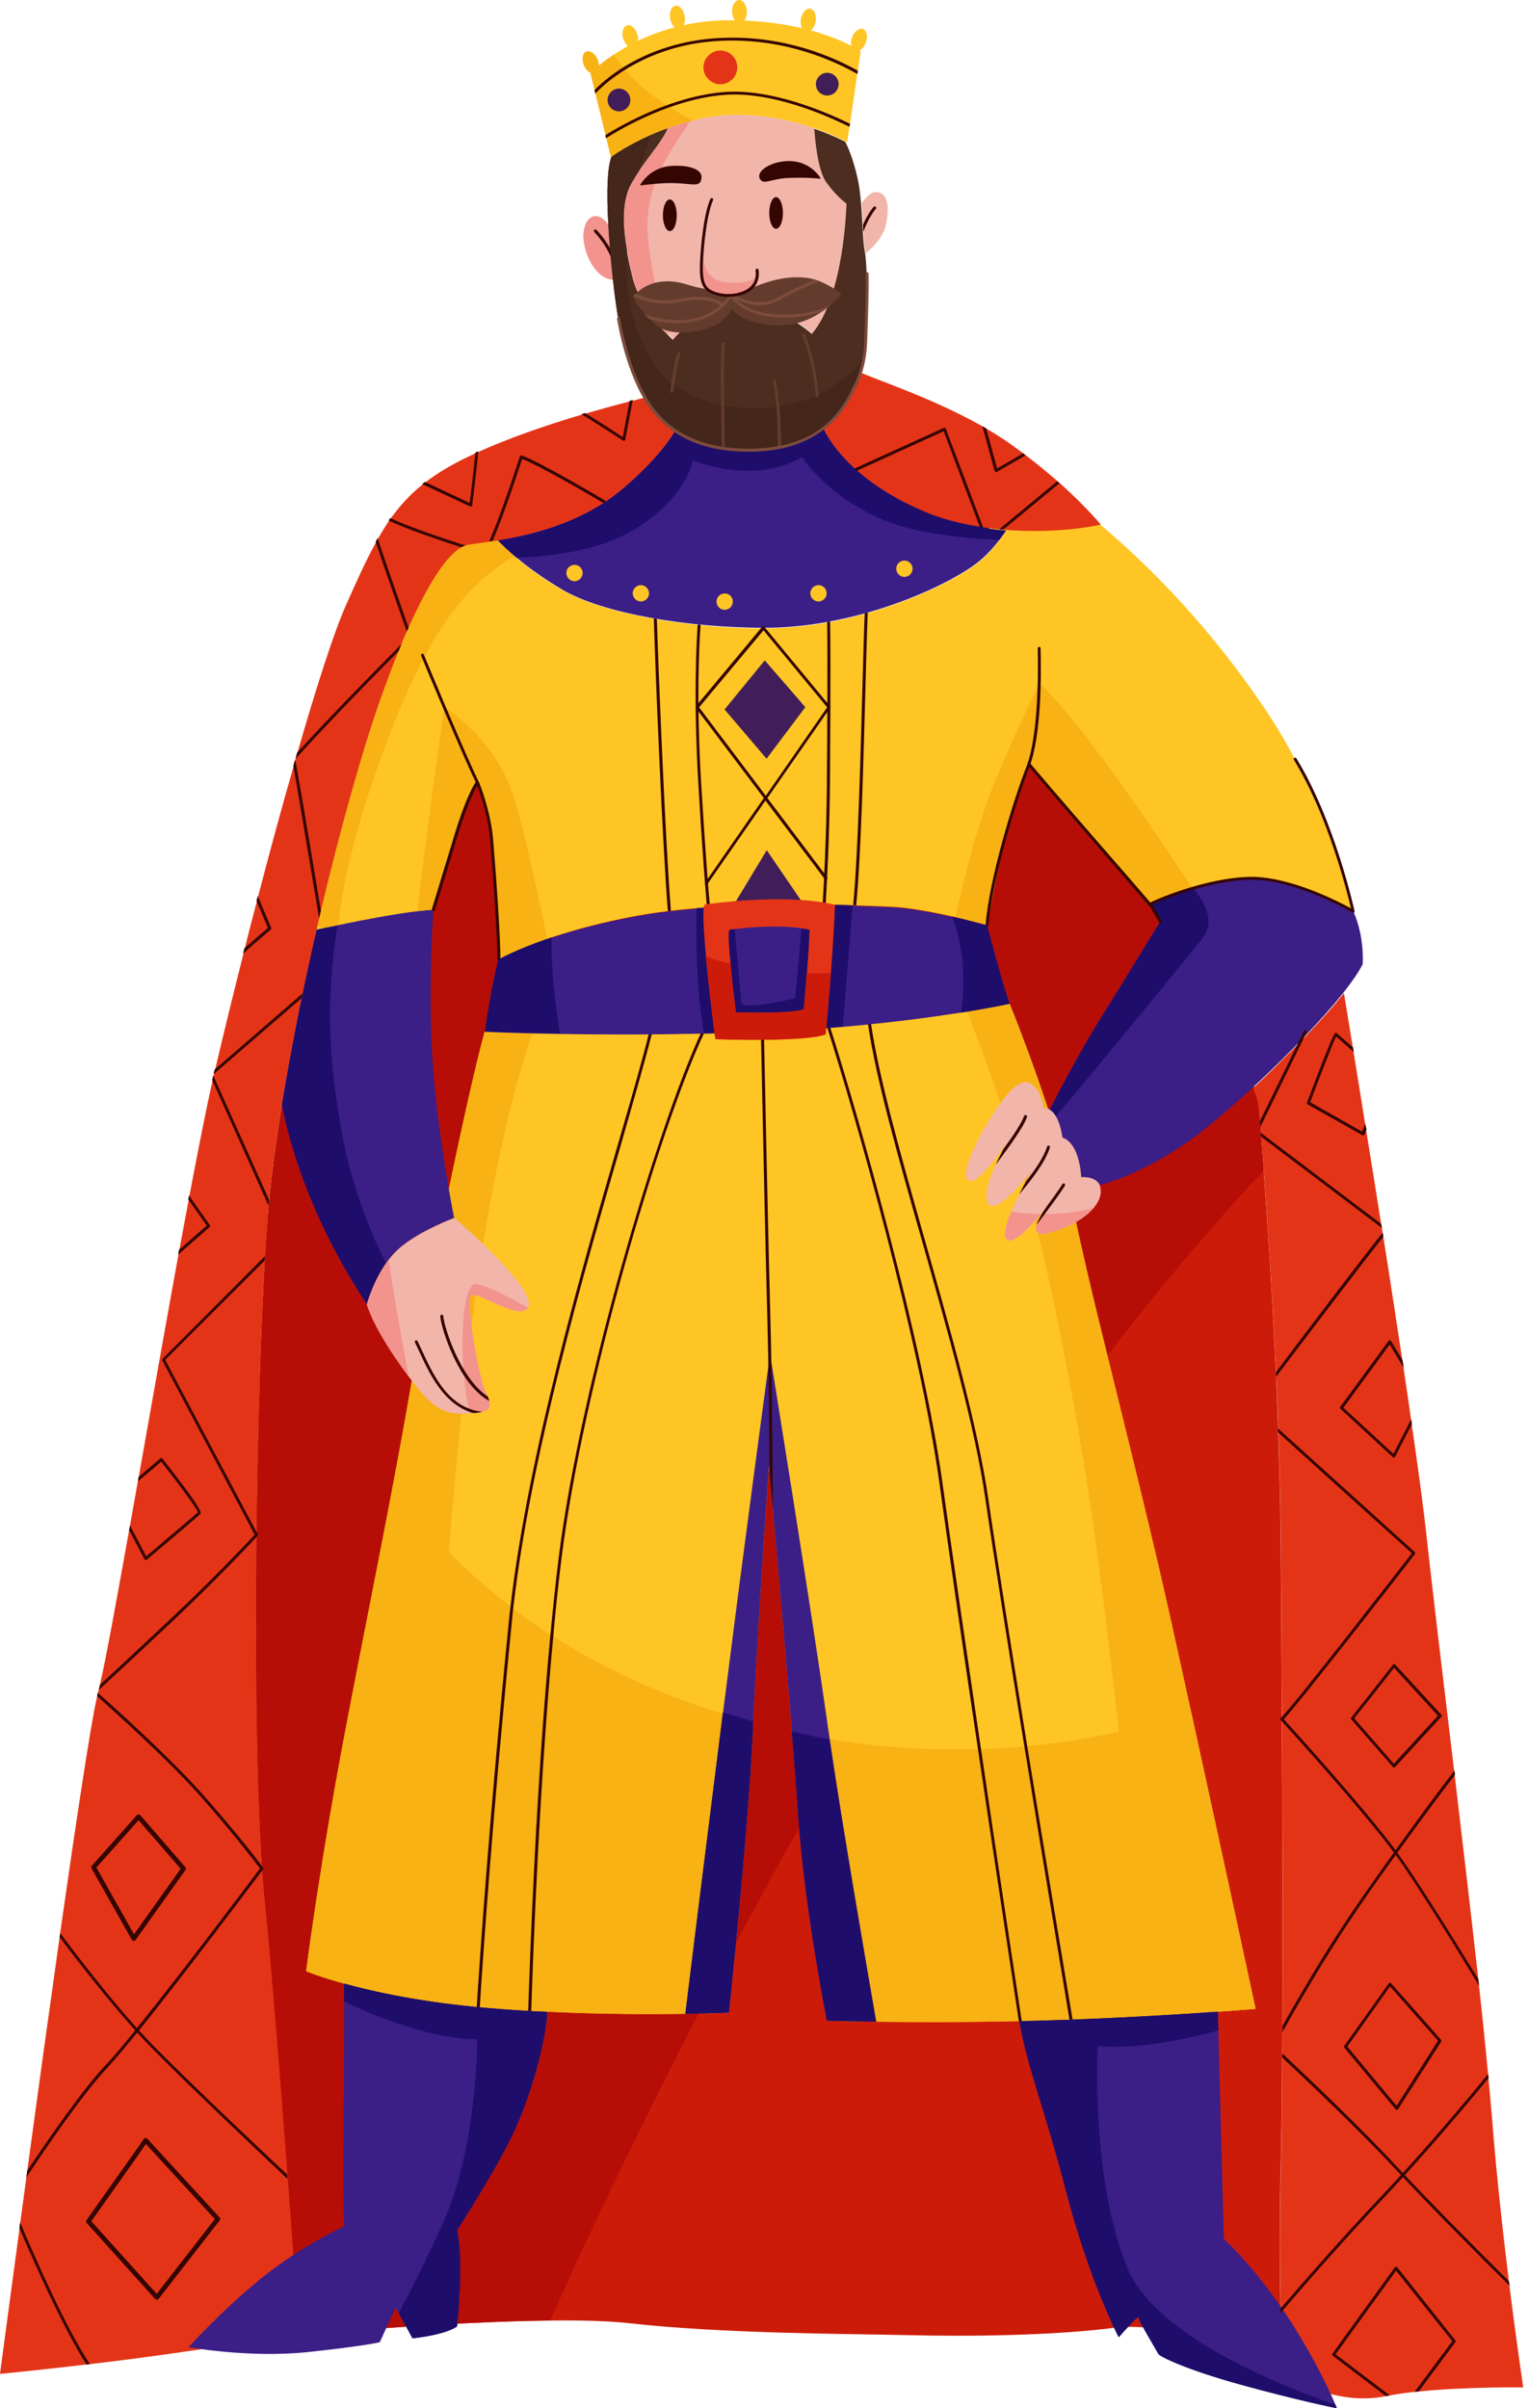 <svg width="165" height="260" viewBox="0 0 165 260" fill="none" xmlns="http://www.w3.org/2000/svg">
<path d="M138.422 254.718C136.386 254.008 126.072 250.589 120.291 251.319C113.857 252.145 104.714 252.279 97.973 252.106C91.231 251.953 78.056 251.953 67.934 250.819C65.706 250.57 62.71 250.493 59.406 250.531C47.767 250.647 32.267 252.106 32.267 252.106C32.267 252.106 30.174 221.741 28.579 205.357C26.966 188.974 27.619 148.141 28.906 131.45C29.194 127.782 29.732 123.614 30.442 119.235C31.441 113.127 32.747 106.597 34.188 100.355C34.226 100.201 34.265 100.067 34.284 99.913C43.445 79.477 62.729 72.851 82.435 71.775C104.657 70.565 116.45 84.067 123.21 92.422C128.703 99.241 133.467 108.614 135.906 119.254C136.098 121.463 136.271 123.844 136.463 126.399C137.346 138.288 138.192 153.307 138.307 166.983C138.46 185.306 138.633 221.318 138.307 233.745C138.057 243.271 138.307 251.415 138.422 254.718Z" fill="#CD1B09"/>
<path d="M136.463 126.38C99.26 165.945 69.854 227.214 59.406 250.531C47.767 250.647 32.267 252.106 32.267 252.106C32.267 252.106 30.174 221.741 28.579 205.357C26.966 188.974 27.619 148.141 28.906 131.45C29.194 127.782 29.732 123.614 30.442 119.235C31.441 113.127 32.747 106.597 34.188 100.355C34.226 100.201 34.265 100.067 34.284 99.913C43.445 79.477 62.729 72.851 82.435 71.775C104.657 70.565 116.45 84.067 123.21 92.422C128.703 99.241 133.467 108.614 135.906 119.254C136.079 121.463 136.271 123.844 136.463 126.38Z" fill="#B60E06"/>
<path d="M66.216 30.212C64.103 30.078 62.758 26.755 63.047 24.95C63.354 22.971 64.833 22.875 65.716 24.316C65.812 25.872 65.947 27.658 66.158 29.694C66.177 29.866 66.196 30.039 66.216 30.212Z" fill="#F2B5AA"/>
<path d="M91.452 21.934C91.452 21.934 91.241 31.96 87.707 36.012C87.707 36.012 84.538 33.074 80.254 32.843C75.972 32.632 72.706 36.646 72.706 36.646C72.706 36.646 72.514 36.473 72.207 36.166C71.208 35.167 69.019 32.69 68.308 29.732C67.405 25.871 67.079 23.029 67.77 20.781C68.462 18.592 71.573 15.423 72.13 13.79C72.898 13.521 73.686 13.272 74.531 13.06C75.779 12.734 77.124 12.503 78.526 12.427C82.175 12.215 85.575 13.041 87.976 13.867C88.052 15.077 88.341 18.381 89.301 19.687C90.492 21.3 91.452 21.934 91.452 21.934Z" fill="#F2B5AA"/>
<path d="M95.659 24.296C95.371 25.544 94.391 26.601 93.489 27.35C93.469 27.215 93.45 27.081 93.431 26.985C93.335 26.466 93.277 25.794 93.239 25.026C93.22 24.776 93.201 24.526 93.201 24.258C93.162 23.528 93.124 22.74 93.047 21.933C93.45 21.377 93.95 20.82 94.449 20.743C95.582 20.608 96.216 21.799 95.659 24.296Z" fill="#F2B5AA"/>
<path d="M70.025 26.236C70.505 30.424 71.561 34.169 72.195 36.205C71.197 35.206 69.007 32.728 68.296 29.77C67.394 25.91 67.067 23.067 67.758 20.82C68.45 18.631 71.561 15.461 72.118 13.829C72.887 13.56 73.674 13.31 74.519 13.099C71.945 16.96 69.353 20.455 70.025 26.236Z" fill="#F3938D"/>
<path d="M66.204 30.212C64.091 30.078 62.747 26.755 63.035 24.95C63.342 22.971 64.821 22.875 65.704 24.316C65.743 25.103 65.801 25.948 65.877 26.87C65.897 27.158 65.935 27.466 65.954 27.792C66.012 28.407 66.07 29.041 66.127 29.694C66.165 29.866 66.185 30.039 66.204 30.212Z" fill="#F3938D"/>
<path d="M93.423 37.472C93.404 37.856 93.365 38.259 93.288 38.682C93.212 39.181 93.096 39.7 92.923 40.218C92.558 41.467 91.963 42.754 91.156 43.906C90.542 44.79 89.812 45.635 88.909 46.307C88.256 46.806 87.546 47.248 86.72 47.575C82.763 49.15 76.636 48.938 72.891 46.499C72.43 46.192 71.988 45.865 71.604 45.481C71.412 45.289 71.22 45.078 71.028 44.886C70.471 44.271 69.991 43.58 69.549 42.85C67.667 39.719 66.764 35.551 66.188 30.193C66.169 30.02 66.149 29.847 66.13 29.674C65.919 27.638 65.784 25.871 65.689 24.296C65.477 20.512 65.592 18.093 66.034 16.883C66.418 16.614 67.993 15.557 70.298 14.539C70.644 14.386 71.009 14.232 71.374 14.098C71.623 14.002 71.854 13.905 72.103 13.829C71.719 14.923 70.221 16.69 69.05 18.381C68.473 19.245 67.955 20.09 67.724 20.82C67.206 22.51 67.244 24.508 67.686 27.023C67.82 27.869 68.032 28.791 68.262 29.77C69.165 33.631 72.66 36.684 72.66 36.684C72.66 36.684 75.926 32.67 80.209 32.882C84.492 33.093 87.661 36.051 87.661 36.051C91.195 31.979 91.406 21.972 91.406 21.972C91.406 21.972 90.446 21.338 89.255 19.725C88.295 18.419 88.026 15.115 87.93 13.905C88.199 14.002 88.448 14.078 88.679 14.174C90.023 14.674 90.945 15.135 91.272 15.307C91.483 15.711 92.117 17.036 92.616 19.302C92.808 20.167 92.904 21.07 92.981 21.991C93.154 23.951 93.154 25.852 93.365 27.023C93.384 27.139 93.404 27.254 93.423 27.389C93.73 29.386 93.576 34.361 93.423 37.472Z" fill="#4C2D1F"/>
<path d="M93.288 38.682C93.212 39.182 93.096 39.7 92.923 40.219C92.558 41.467 91.963 42.754 91.156 43.907C90.542 44.79 89.812 45.635 88.909 46.307C88.256 46.807 87.546 47.248 86.72 47.575C82.763 49.15 76.636 48.939 72.891 46.499C72.43 46.192 71.988 45.865 71.604 45.481C71.412 45.289 71.22 45.078 71.028 44.886C70.471 44.271 69.991 43.58 69.549 42.85C67.667 39.719 66.764 35.552 66.188 30.193C66.169 30.02 66.149 29.847 66.13 29.674C65.919 27.639 65.784 25.872 65.689 24.297C65.477 20.513 65.592 18.093 66.034 16.883C66.418 16.614 67.993 15.557 70.298 14.54C69.876 15.788 69.434 17.094 69.069 18.362C68.493 19.226 67.974 20.071 67.743 20.801C67.225 22.491 67.263 24.489 67.705 27.005C67.513 30.865 67.859 34.995 70.701 39.431C74.062 44.675 86.816 46.826 93.288 38.682Z" fill="#44261A"/>
<path d="M108.684 57.217C108.434 57.582 108.185 57.927 107.916 58.292C107.359 59.022 106.744 59.694 106.091 60.29C103.364 62.787 93.05 67.819 82.429 67.78C74.4 67.761 65.162 66.282 60.706 63.651C58.632 62.422 56.999 61.231 55.789 60.213C54.886 59.464 54.195 58.811 53.715 58.311C53.888 58.292 54.08 58.254 54.272 58.215C57.902 57.601 63.164 56.256 67.467 52.549C70.329 50.072 71.98 48.017 72.921 46.48C76.667 48.919 82.794 49.131 86.75 47.556C87.557 47.229 88.287 46.807 88.94 46.288C90.899 50.149 95.24 53.298 99.926 55.238C102.039 56.122 104.42 56.66 106.802 56.967C107.417 57.101 108.05 57.178 108.684 57.217Z" fill="#3C1E87"/>
<path d="M108.684 57.217C108.434 57.581 108.185 57.927 107.916 58.292C104.459 58.158 98.889 57.658 95.086 56.007C89.189 53.433 86.616 49.361 86.616 49.361C81.161 52.472 74.823 49.688 74.823 49.688C74.823 49.688 74.189 53.644 68.677 57.063C64.01 59.944 57.883 60.078 55.789 60.232C54.886 59.483 54.195 58.83 53.715 58.331C53.888 58.311 54.08 58.273 54.272 58.234C57.902 57.62 63.164 56.275 67.467 52.569C70.329 50.091 71.98 48.036 72.921 46.499C76.667 48.938 82.794 49.15 86.75 47.575C87.557 47.248 88.287 46.826 88.94 46.307C90.899 50.168 95.24 53.318 99.926 55.257C102.039 56.141 104.42 56.679 106.802 56.986C107.417 57.101 108.05 57.178 108.684 57.217Z" fill="#1F0D6B"/>
<path d="M135.58 216.881C135.58 216.881 134.043 217.015 131.508 217.188C129.472 217.323 126.802 217.496 123.729 217.668C121.29 217.803 118.601 217.937 115.816 218.033C115.701 218.053 115.605 218.053 115.49 218.053C114.318 218.091 113.108 218.129 111.917 218.168C111.379 218.187 110.841 218.187 110.323 218.206C110.246 218.206 110.15 218.206 110.073 218.206H110.016C103.927 218.341 98.434 218.321 94.631 218.264C91.328 218.225 89.311 218.168 89.311 218.168C89.311 218.168 86.852 205.837 86.199 195.888C86.065 193.641 85.815 190.51 85.527 186.995C84.874 178.852 83.972 168.692 83.453 162.91V162.891C83.299 161.22 83.184 159.933 83.107 159.146C83.049 158.608 83.03 158.301 83.03 158.301C83.03 158.301 81.782 175.817 81.302 185.978C81.282 186.323 81.263 186.669 81.263 186.995C80.841 196.964 78.69 217.304 78.69 217.304C78.69 217.304 76.884 217.38 73.984 217.419C70.316 217.476 64.861 217.476 59.08 217.188C58.504 217.169 57.908 217.131 57.332 217.111C57.217 217.111 57.121 217.092 57.005 217.092C55.526 217.015 54.028 216.9 52.549 216.785C52.281 216.766 52.031 216.727 51.781 216.708C51.685 216.708 51.57 216.689 51.455 216.67C49.784 216.516 48.228 216.324 46.768 216.113C42.658 215.517 39.431 214.768 37.127 214.134C34.438 213.405 33.055 212.809 33.055 212.809C33.055 212.809 34.13 204.358 36.166 192.892C37.703 184.211 40.296 171.611 42.428 160.318C43.1 156.707 43.753 153.23 44.291 150.042C46.365 137.999 50.514 117.909 52.338 111.36C52.338 111.36 54.259 111.437 57.447 111.533C60.597 111.609 64.976 111.667 70.008 111.648H70.335C72.025 111.629 73.811 111.61 75.617 111.571C75.732 111.571 75.847 111.571 75.981 111.571C77.979 111.533 80.053 111.475 82.128 111.379C82.224 111.379 82.339 111.379 82.454 111.36H82.531C84.913 111.264 87.179 111.129 89.311 110.956C89.426 110.956 89.522 110.937 89.637 110.937C91.078 110.822 92.442 110.707 93.728 110.572C93.844 110.553 93.94 110.553 94.055 110.534C98.357 110.092 101.891 109.593 104.426 109.17C107.365 108.69 108.998 108.325 108.998 108.325C109.804 110.323 114.472 122.077 115.624 129.011C116.892 136.617 122.577 157.609 126.341 174.53C127.052 177.719 127.82 181.234 128.608 184.806C131.988 200.171 135.58 216.881 135.58 216.881Z" fill="#FFC525"/>
<path d="M57.471 111.552C53.418 123.652 50.883 139.459 48.847 162.929C48.712 164.466 48.597 166.022 48.482 167.577C47.157 185.612 46.849 205.799 46.792 216.132C42.681 215.536 39.455 214.787 37.15 214.154C34.461 213.424 33.078 212.828 33.078 212.828C33.078 212.828 34.154 204.377 36.19 192.911C37.726 184.23 40.319 171.63 42.451 160.337C43.123 156.726 43.776 153.249 44.314 150.061C46.388 138.019 50.537 117.928 52.362 111.379C52.381 111.379 54.282 111.456 57.471 111.552Z" fill="#F8B213"/>
<path d="M49.037 131.508C49.037 131.508 44.62 133.082 42.565 135.291C42.238 135.637 41.95 136.002 41.681 136.386C40.241 138.441 39.626 140.823 39.626 140.823C33.153 131.008 31.079 122.634 30.445 119.215C31.444 113.108 32.75 106.577 34.191 100.335C34.287 99.893 34.402 99.471 34.498 99.029C35.036 98.876 35.746 98.703 36.668 98.51C37.148 98.415 37.686 98.299 38.301 98.203C42.469 97.473 46.79 98.203 46.79 98.203C46.79 98.203 46.252 105.924 46.656 113.703C47.059 121.501 49.037 131.508 49.037 131.508Z" fill="#3C1E87"/>
<path d="M41.681 136.386C40.241 138.441 39.626 140.823 39.626 140.823C33.153 131.008 31.079 122.634 30.445 119.215C31.444 113.108 32.75 106.578 34.191 100.335C34.287 99.894 34.402 99.471 34.498 99.029C35.036 98.876 35.746 98.703 36.668 98.511C35.305 106.385 35.209 113.127 36.937 122.404C37.993 128.223 40.106 133.256 41.681 136.386Z" fill="#1F0D6B"/>
<path d="M164.484 257.753C164.484 257.753 158.472 257.657 153.191 258.195C153.037 258.214 152.902 258.214 152.749 258.233C151.808 258.329 150.905 258.464 150.079 258.617C149.925 258.636 149.791 258.675 149.657 258.694C149.618 258.694 149.58 258.713 149.561 258.713C143.933 259.846 138.498 256.293 138.498 256.293C138.498 256.293 138.478 255.736 138.44 254.718C138.401 253.566 138.344 251.856 138.286 249.705C138.286 249.552 138.286 249.398 138.286 249.225C138.209 245.173 138.171 239.737 138.325 233.745C138.401 230.921 138.44 226.888 138.478 222.144C138.478 222.009 138.478 221.856 138.478 221.702C138.478 220.953 138.478 220.185 138.478 219.397C138.478 219.167 138.478 218.956 138.478 218.725C138.517 208.93 138.498 196.83 138.44 185.863C138.44 185.709 138.44 185.555 138.44 185.402C138.401 178.487 138.363 172.072 138.325 167.002C138.286 162.987 138.19 158.839 138.056 154.709C138.056 154.556 138.056 154.421 138.037 154.268C137.979 152.405 137.902 150.561 137.806 148.717C137.806 148.563 137.787 148.39 137.787 148.218C137.364 139.018 136.769 130.106 136.193 122.769C136.174 122.634 136.174 122.481 136.154 122.346C136.135 122.154 136.116 121.962 136.097 121.789C136.077 121.578 136.058 121.367 136.039 121.175C136.001 120.541 135.943 119.945 135.885 119.35C135.828 118.582 135.559 118.255 135.348 117.449C136.923 115.97 138.594 114.337 140.169 112.724C140.418 112.474 140.649 112.224 140.898 111.975C142.531 110.265 144.029 108.614 145.124 107.211C145.354 108.652 145.7 110.707 146.103 113.204C146.123 113.377 146.161 113.53 146.18 113.703C146.545 115.989 146.987 118.601 147.429 121.444C147.467 121.636 147.505 121.847 147.525 122.039C148.043 125.227 148.6 128.684 149.157 132.238C149.176 132.391 149.196 132.526 149.234 132.679C149.253 132.852 149.292 133.025 149.311 133.198C149.33 133.352 149.349 133.467 149.388 133.621C150.098 138.076 150.79 142.628 151.443 146.95C151.481 147.238 151.52 147.507 151.577 147.795C151.865 149.716 152.134 151.56 152.384 153.346C152.422 153.519 152.442 153.711 152.461 153.884C153.152 158.685 153.728 162.872 154.036 165.792C154.708 171.861 155.841 181.291 157.032 191.26C157.051 191.413 157.07 191.548 157.09 191.721C157.973 199.173 158.876 206.894 159.644 213.751C159.663 214 159.702 214.25 159.721 214.5C160.105 217.957 160.432 221.184 160.7 224.007C160.72 224.161 160.739 224.314 160.739 224.449C160.892 226.024 161.008 227.483 161.123 228.77C161.603 234.955 162.314 241.235 162.948 246.383C162.967 246.555 162.986 246.728 163.005 246.882C163.812 253.239 164.484 257.753 164.484 257.753Z" fill="#E43417"/>
<path d="M147.144 104.1C146.74 104.906 146.03 105.944 145.127 107.096C142.822 110.015 139.192 113.761 135.716 117.007C133.161 119.388 130.684 121.501 128.84 122.865C123.462 126.802 118.872 127.916 118.872 127.916C118.872 127.916 118.814 127.916 118.718 127.916C118.219 126.975 116.74 127.109 116.74 127.109C116.74 127.109 116.625 123.46 114.704 122.826C114.704 122.826 114.569 121.463 113.993 120.521C113.82 120.233 113.609 119.984 113.359 119.811C114.32 117.89 116.394 113.914 118.872 109.9C122.329 104.35 125.306 99.452 125.306 99.452C125.306 99.452 124.576 98.011 124.096 97.531C124.096 97.531 124.115 97.531 124.134 97.512C124.384 97.397 126.266 96.552 128.84 95.822C130.53 95.342 132.528 94.919 134.544 94.804C139.845 94.477 146.107 98.338 146.107 98.338C147.394 101.104 147.144 104.1 147.144 104.1Z" fill="#3C1E87"/>
<path d="M129.685 101.526C128.168 103.389 118.103 115.739 113.993 120.541C113.82 120.253 113.609 120.003 113.359 119.83C114.32 117.91 116.394 113.934 118.872 109.92C122.329 104.369 125.306 99.471 125.306 99.471C125.306 99.471 124.576 98.031 124.096 97.551C124.096 97.551 124.115 97.551 124.134 97.531C124.384 97.416 126.266 96.571 128.84 95.841C130.165 97.57 131.337 99.51 129.685 101.526Z" fill="#1F0D6B"/>
<path d="M146.1 98.357C146.1 98.357 139.82 94.497 134.538 94.823C132.483 94.939 130.466 95.38 128.757 95.88C126.241 96.609 124.397 97.435 124.147 97.551C121.938 95.054 112.104 83.876 111.605 82.954C111.048 81.897 110.453 83.991 109.416 86.968C108.378 89.945 106.611 99.894 106.611 99.894C106.611 99.894 105.152 99.471 103.193 99.03C101.022 98.53 98.237 97.973 96.163 97.896C95.337 97.858 94.07 97.8 92.495 97.762C92.398 97.762 92.283 97.743 92.168 97.743C91.265 97.724 90.247 97.685 89.172 97.666C89.076 97.666 88.96 97.666 88.845 97.666C85.273 97.608 80.932 97.647 76.668 97.954C76.572 97.954 76.457 97.973 76.342 97.973C75.016 98.069 73.71 98.184 72.443 98.338C72.347 98.338 72.231 98.357 72.116 98.377C70.945 98.511 69.792 98.684 68.678 98.895H68.659C68.217 98.972 67.776 99.068 67.353 99.145C63.973 99.836 61.207 100.643 59.075 101.373C58.403 101.603 57.788 101.834 57.231 102.045C54.965 102.929 53.832 103.582 53.832 103.582C53.774 100.662 53.371 93.383 52.986 89.964C52.564 86.315 51.488 84.394 51.488 84.394C51.488 84.394 50.951 84.509 49.779 88.37C48.607 92.23 46.783 98.223 46.783 98.223C46.283 98.242 45.707 98.3 45.073 98.377C42.519 98.684 39.1 99.337 36.546 99.875C35.893 100.009 35.278 100.144 34.76 100.24C34.548 100.278 34.356 100.336 34.164 100.374C34.203 100.24 34.222 100.105 34.26 99.99C36.488 90.387 38.985 81.475 40.944 75.905C45.112 64.016 48.339 59.349 50.413 58.868C51.028 58.734 52.199 58.6 53.716 58.369C54.158 58.811 54.773 59.406 55.56 60.079C56.809 61.135 58.499 62.403 60.708 63.689C63.012 65.053 66.585 66.09 70.618 66.801C70.733 66.82 70.829 66.839 70.945 66.859C72.366 67.108 73.864 67.3 75.362 67.454C75.458 67.473 75.573 67.473 75.669 67.492C77.936 67.723 80.222 67.838 82.43 67.838C84.773 67.838 87.097 67.608 89.345 67.204C89.441 67.185 89.556 67.166 89.652 67.147C90.939 66.916 92.187 66.609 93.378 66.263C93.493 66.244 93.589 66.206 93.705 66.186C99.639 64.496 104.364 61.922 106.093 60.347C107.053 59.464 107.937 58.388 108.686 57.274C108.052 57.236 107.418 57.159 106.784 57.082C109.838 53.894 111.221 50.859 111.221 50.859C119.902 56.794 128.661 64.919 136.286 76.078C142.585 85.258 145.332 95.188 146.1 98.357Z" fill="#FFC525"/>
<path d="M55.562 60.04C49.3 63.632 45.709 70.181 42.54 78.114C39.121 86.757 37.066 94.42 36.547 99.836C35.894 99.971 35.28 100.105 34.761 100.201L34.262 99.932C36.49 90.329 38.987 81.417 40.946 75.847C45.114 63.958 48.34 59.291 50.414 58.811C51.029 58.676 52.201 58.542 53.718 58.312C54.16 58.792 54.774 59.368 55.562 60.04Z" fill="#F8B213"/>
<path d="M59.099 101.372C58.427 101.603 57.812 101.833 57.255 102.044C54.989 102.928 53.856 103.581 53.856 103.581C53.798 100.662 53.395 93.382 53.011 89.963C52.588 86.314 51.513 84.394 51.513 84.394C51.513 84.394 50.975 84.509 49.803 88.369C48.632 92.23 46.807 98.222 46.807 98.222C46.308 98.242 45.731 98.299 45.098 98.376C45.578 93.574 47.537 79.093 47.998 76.365C47.998 76.365 53.318 79.573 55.354 85.68C56.698 89.829 58.235 97.147 59.099 101.372Z" fill="#F8B213"/>
<path d="M128.74 95.88C126.224 96.609 124.38 97.435 124.13 97.55C121.921 95.054 112.088 83.875 111.588 82.954C111.031 81.897 110.436 83.991 109.399 86.968C108.362 89.945 106.595 99.894 106.595 99.894C106.595 99.894 105.135 99.471 103.176 99.029C103.982 95.284 105.481 89.119 107.401 84.471C110.378 77.307 112.261 73.792 112.261 73.792C116.563 77.749 124.495 89.407 128.74 95.88Z" fill="#F8B213"/>
<path d="M135.579 216.881C135.579 216.881 134.043 217.015 131.507 217.188C129.472 217.323 126.802 217.496 123.729 217.668C123.21 211.196 122.192 199.557 120.809 186.957C119.542 175.222 117.948 162.661 116.123 152.616C111.744 128.319 108.594 120.349 104.445 109.17C107.384 108.69 109.016 108.325 109.016 108.325C109.823 110.323 114.49 122.077 115.643 129.011C116.91 136.617 122.596 157.609 126.36 174.53C127.071 177.719 127.839 181.234 128.626 184.806C131.988 200.171 135.579 216.881 135.579 216.881Z" fill="#F8B213"/>
<path d="M81.325 185.977C81.306 186.323 81.287 186.669 81.287 186.995C80.864 196.964 78.713 217.303 78.713 217.303C78.713 217.303 69.455 217.668 59.103 217.188C58.527 217.169 57.931 217.131 57.355 217.111C57.24 217.111 57.144 217.092 57.029 217.092C55.55 217.015 54.052 216.9 52.573 216.785C52.304 216.766 52.054 216.727 51.805 216.708C51.709 216.708 51.593 216.689 51.478 216.67C49.807 216.516 48.251 216.324 46.792 216.113C42.681 215.517 39.455 214.768 37.15 214.134C34.461 213.404 33.078 212.809 33.078 212.809C33.078 212.809 34.154 204.358 36.19 192.892C37.726 184.21 40.319 171.611 42.451 160.317C44.122 162.699 46.1 165.138 48.482 167.577C50.422 169.575 52.63 171.534 55.108 173.435C55.204 173.512 55.3 173.589 55.396 173.666C56.664 174.626 58.008 175.567 59.41 176.47C59.506 176.528 59.622 176.605 59.718 176.662C63.386 179.005 67.573 181.176 72.337 183.039C75.409 184.21 78.386 185.19 81.325 185.977Z" fill="#F8B213"/>
<path d="M135.584 216.881C135.584 216.881 134.047 217.015 131.512 217.188C129.476 217.323 126.806 217.495 123.733 217.668C121.294 217.803 118.605 217.937 115.82 218.033C115.705 218.052 115.609 218.052 115.494 218.052C114.322 218.091 113.112 218.129 111.921 218.168C111.383 218.187 110.846 218.187 110.327 218.206C110.25 218.206 110.154 218.206 110.077 218.206H110.02C98.649 218.456 89.315 218.168 89.315 218.168C89.315 218.168 86.856 205.837 86.204 195.888C86.069 193.641 85.819 190.51 85.531 186.995C92.791 188.57 99.552 189.012 105.583 188.839C105.698 188.839 105.794 188.839 105.909 188.839C107.523 188.782 109.098 188.686 110.615 188.551C110.73 188.532 110.826 188.532 110.942 188.513C114.61 188.167 117.933 187.61 120.814 186.976C123.964 186.285 126.595 185.516 128.631 184.844C131.992 200.171 135.584 216.881 135.584 216.881Z" fill="#F8B213"/>
<path d="M64.531 6.415C64.8 7.049 64.704 7.721 64.281 7.894C63.878 8.067 63.321 7.702 63.052 7.049C62.783 6.415 62.898 5.743 63.301 5.57C63.705 5.397 64.262 5.781 64.531 6.415Z" fill="#F8B213"/>
<path d="M92.94 5.551L92.633 7.625L92.576 7.971L91.788 13.348L91.731 13.675L91.481 15.346C91.481 15.346 91.423 15.308 91.327 15.269C91.001 15.096 90.059 14.635 88.734 14.136C88.504 14.04 88.254 13.963 87.985 13.867C85.584 13.041 82.185 12.215 78.535 12.427C77.249 12.503 76 12.715 74.829 13.003C73.888 13.233 72.985 13.502 72.14 13.809C71.89 13.905 71.64 13.982 71.41 14.078C68.529 15.211 66.512 16.556 66.07 16.883C66.013 16.921 65.974 16.959 65.974 16.959L65.475 14.924L65.398 14.597L64.303 10.083L64.207 9.718L63.766 7.913C63.766 7.913 64.63 6.991 66.282 5.896C68.759 4.245 72.985 2.189 78.766 2.189C88.293 2.189 92.94 5.551 92.94 5.551Z" fill="#FFC525"/>
<path d="M74.829 13.003C73.888 13.233 72.985 13.502 72.14 13.81C71.89 13.906 71.64 13.982 71.41 14.079C68.529 15.212 66.512 16.556 66.07 16.883C66.013 16.921 65.974 16.959 65.974 16.959L63.766 7.913C63.766 7.913 64.63 6.991 66.282 5.896C68.356 9.238 72.178 11.639 74.829 13.003Z" fill="#F8B213"/>
<path d="M72.908 46.518C71.967 48.036 70.315 50.11 67.454 52.587C66.801 53.145 66.128 53.663 65.456 54.124C65.36 54.182 65.264 54.258 65.149 54.316C61.384 56.736 57.274 57.735 54.278 58.254C54.086 58.292 53.894 58.311 53.721 58.349C53.548 58.388 53.375 58.407 53.202 58.426C53.087 58.446 52.953 58.465 52.818 58.484C51.743 58.638 50.898 58.753 50.417 58.849C50.36 58.868 50.302 58.887 50.245 58.907C50.11 58.945 49.956 59.022 49.803 59.099C48.343 59.925 46.442 62.556 44.118 67.761C44.06 67.895 44.002 68.03 43.925 68.183C43.733 68.606 43.541 69.067 43.349 69.528C43.253 69.778 43.138 70.027 43.042 70.296C42.37 71.948 41.678 73.792 40.949 75.866C39.105 81.129 36.781 89.349 34.649 98.338C34.591 98.568 34.533 98.799 34.476 99.048C34.476 99.087 34.457 99.125 34.457 99.164C34.399 99.413 34.341 99.663 34.284 99.913C34.245 100.066 34.226 100.201 34.188 100.354C33.669 102.621 33.151 104.945 32.67 107.269C32.632 107.442 32.594 107.614 32.555 107.787C31.749 111.667 31.038 115.528 30.423 119.254C29.828 122.884 29.367 126.379 29.06 129.548C29.04 129.779 29.021 129.99 29.002 130.201V130.221C28.964 130.643 28.925 131.066 28.906 131.488C28.81 132.737 28.714 134.139 28.637 135.637C28.637 135.791 28.618 135.963 28.599 136.117C28.157 143.857 27.83 154.498 27.696 165.369C27.696 165.561 27.696 165.753 27.696 165.945C27.542 179.063 27.696 192.45 28.272 201.458C28.291 201.631 28.291 201.823 28.311 201.996C28.407 203.225 28.483 204.339 28.599 205.376C29.405 213.539 30.327 225.159 31.038 234.762C31.057 234.916 31.076 235.089 31.076 235.242C31.787 244.711 32.306 252.106 32.306 252.106C32.306 252.106 26.678 252.913 18.323 254.123C15.5 254.526 12.484 254.91 9.719 255.237C9.603 255.256 9.488 255.275 9.354 255.275C4.149 255.89 0 256.293 0 256.293C0 256.293 0.864 249.763 2.113 240.563C2.132 240.351 2.17 240.159 2.19 239.948C2.401 238.392 2.612 236.779 2.843 235.108C2.881 234.858 2.919 234.609 2.939 234.378C4.014 226.465 5.263 217.438 6.434 209.16C6.453 209.006 6.473 208.853 6.492 208.718C8.22 196.656 9.776 186.227 10.487 183.154C10.506 183.02 10.544 182.904 10.564 182.789C10.564 182.77 10.564 182.751 10.583 182.732C10.602 182.636 10.64 182.539 10.66 182.424C10.698 182.251 10.736 182.059 10.794 181.867C11.447 179.044 12.58 172.821 13.944 165.196C13.963 165.023 14.002 164.85 14.04 164.677C14.309 163.141 14.597 161.547 14.885 159.933C14.885 159.933 14.885 159.933 14.904 159.933C14.924 159.78 14.962 159.607 14.981 159.453C16.345 151.732 17.862 143.185 19.264 135.483C19.283 135.31 19.322 135.138 19.36 134.965C19.706 133.082 20.052 131.258 20.378 129.529C20.397 129.376 20.436 129.241 20.455 129.107C21.396 124.113 22.261 119.753 22.952 116.642C22.99 116.469 23.029 116.296 23.067 116.142C23.067 116.104 23.086 116.085 23.086 116.046C23.105 115.969 23.125 115.893 23.144 115.816C23.163 115.72 23.182 115.624 23.221 115.528C24.047 111.994 25.103 107.672 26.275 103.024C26.313 102.832 26.371 102.659 26.409 102.467C26.832 100.777 27.273 99.048 27.734 97.32C27.773 97.147 27.811 96.974 27.869 96.801C29.098 92.038 30.423 87.198 31.71 82.704C31.768 82.473 31.845 82.262 31.902 82.05V82.031C31.979 81.801 32.037 81.57 32.094 81.34C34.13 74.291 36.032 68.318 37.376 65.302C38.567 62.633 39.546 60.443 40.584 58.58C40.641 58.446 40.718 58.33 40.795 58.196C41.179 57.524 41.563 56.89 41.967 56.294C42.024 56.198 42.082 56.122 42.158 56.026C43.138 54.643 44.233 53.433 45.596 52.338C45.693 52.261 45.788 52.184 45.885 52.107C46.806 51.397 47.844 50.724 49.054 50.072C49.745 49.687 50.513 49.322 51.339 48.938C51.455 48.881 51.57 48.842 51.666 48.785C54.931 47.306 58.926 45.923 62.806 44.77C62.94 44.732 63.075 44.694 63.209 44.655C64.861 44.175 66.474 43.733 68.011 43.33C68.126 43.311 68.241 43.272 68.356 43.253C68.779 43.138 69.182 43.042 69.586 42.946C70.027 43.676 70.507 44.348 71.064 44.982C71.257 45.193 71.449 45.385 71.641 45.577C72.006 45.884 72.447 46.211 72.908 46.518Z" fill="#E43417"/>
<path d="M82.583 71.295L78.242 76.596L82.775 81.916L86.962 76.346L82.583 71.295Z" fill="#411E59"/>
<path d="M55.684 229.75C53.86 233.821 49.365 240.774 49.365 240.774C50.114 244.097 49.365 251.165 49.365 251.165C47.982 252.125 44.544 252.452 44.544 252.452L43.066 249.744L42.72 249.129L41.01 252.874C41.01 252.874 39.301 253.297 33.097 253.95C26.874 254.584 20.363 253.412 20.363 253.412C20.363 253.412 23.897 249.456 28.276 245.922C32.675 242.387 37.169 240.352 37.169 240.352C36.996 239.046 37.15 222.701 37.169 216.094C37.169 215.287 37.169 214.634 37.169 214.154C40.434 215.057 45.639 216.19 52.573 216.785C54.743 216.977 56.952 217.112 59.103 217.208C58.93 220.55 57.355 226.004 55.684 229.75Z" fill="#3C1E87"/>
<path d="M144.354 260C144.354 260 140.282 259.193 134.079 257.484C127.875 255.775 125.186 254.372 125.09 254.142C124.975 253.912 122.939 250.531 122.939 250.205C122.939 249.878 120.807 252.337 120.807 252.337C120.807 252.337 117.695 246.459 115.122 236.587C112.74 227.426 110.992 223.45 110.07 218.206C110.666 218.187 111.3 218.187 111.914 218.168C119.674 217.957 127.107 217.496 131.505 217.188L131.563 219.224L132.158 241.715C139.245 248.515 143.413 257.753 144.22 259.635C144.316 259.866 144.354 260 144.354 260Z" fill="#3C1E87"/>
<path d="M118.869 56.64C116.257 57.197 112.531 57.505 108.69 57.216C108.574 57.216 108.459 57.197 108.344 57.178C108.19 57.178 108.056 57.159 107.902 57.14C107.326 57.082 106.769 57.024 106.193 56.928C106.078 56.909 105.943 56.89 105.828 56.871C103.773 56.544 101.756 56.045 99.931 55.277C97.223 54.143 94.63 52.626 92.556 50.801C92.46 50.725 92.383 50.648 92.287 50.571C90.885 49.284 89.714 47.863 88.945 46.326C89.829 45.654 90.578 44.809 91.192 43.925C91.999 42.754 92.595 41.467 92.96 40.238C94.938 41.102 100.93 43.1 106.078 46.019C106.212 46.096 106.347 46.173 106.481 46.249C107.384 46.787 108.267 47.344 109.093 47.92C109.573 48.266 110.034 48.612 110.495 48.938C110.591 49.015 110.687 49.092 110.764 49.15C112.07 50.148 113.203 51.09 114.202 51.954C114.279 52.031 114.356 52.088 114.452 52.165C117.352 54.777 118.869 56.64 118.869 56.64Z" fill="#E43417"/>
<path d="M69.102 20.014C70.6 19.86 71.886 19.687 73.5 19.802C75.113 19.918 75.593 20.129 75.747 19.265C75.901 18.4 74.671 17.766 72.424 17.92C70.1 18.093 69.102 20.014 69.102 20.014Z" fill="#350502"/>
<path d="M82.076 19.341C81.595 18.573 82.998 17.536 84.841 17.401C87.549 17.209 88.644 19.303 88.644 19.303C88.644 19.303 87.223 19.13 85.225 19.206C83.189 19.283 82.498 20.013 82.076 19.341Z" fill="#350502"/>
<path d="M90.861 31.71C90.861 31.71 90.458 32.248 89.728 32.901C89.459 33.151 89.133 33.4 88.749 33.65C87.846 34.265 86.674 34.841 85.311 35.052C82.871 35.417 79.933 34.63 79.03 33.343C79.03 33.343 78.915 33.88 77.859 34.745C76.783 35.609 72.711 36.665 70.848 35.09C70.579 34.86 70.33 34.63 70.118 34.418C69.945 34.245 69.773 34.072 69.638 33.9C68.697 32.843 68.332 32.017 68.332 32.017C68.351 31.998 68.37 31.979 68.39 31.96C68.466 31.864 68.543 31.787 68.639 31.71C70.234 30.193 72.308 30.116 74.228 30.731C76.264 31.384 79.453 31.614 79.453 31.614C80.087 31.902 83.294 29.501 87.155 30.001C87.443 30.039 87.731 30.116 88.038 30.193C88.192 30.25 88.365 30.289 88.518 30.366C89.786 30.884 90.861 31.71 90.861 31.71Z" fill="#633C2D"/>
<path d="M113.121 130.144C113.217 130.01 113.294 129.914 113.294 129.914C113.294 129.914 113.217 130.01 113.121 130.144Z" fill="#F2B5AA"/>
<path d="M118.867 128.627C118.867 129.203 118.598 129.818 118.099 130.413C117.157 131.527 115.41 132.545 113.316 133.102C111.933 133.467 111.741 132.948 111.972 132.199C112.068 131.834 112.298 131.431 112.509 131.047C112.701 130.72 112.913 130.432 113.066 130.221C113.009 130.298 112.951 130.375 112.874 130.471C112.836 130.509 112.817 130.567 112.778 130.605C112.663 130.74 112.548 130.913 112.413 131.066C111.261 132.449 109.379 134.485 108.726 133.755C108.342 133.333 108.687 132.103 109.225 130.778C109.475 130.163 109.782 129.53 110.07 128.934C110.32 128.435 110.57 127.955 110.781 127.571C110.781 127.571 110.781 127.571 110.781 127.551C111.107 126.956 111.338 126.553 111.376 126.476C111.184 126.725 107.497 131.45 106.671 129.895C106.229 129.049 106.843 127.244 107.535 125.727C107.823 125.093 108.13 124.517 108.361 124.056C108.534 123.729 108.668 123.48 108.745 123.345C108.265 124.056 105.422 128.204 104.539 127.417C103.578 126.553 106.037 121.847 108.073 119.062C110.109 116.277 111.05 116.488 111.933 117.564C112.529 118.294 112.682 119.6 112.682 119.6C112.951 119.6 113.182 119.696 113.374 119.811C114.488 120.522 114.718 122.807 114.718 122.807C116.639 123.46 116.754 127.09 116.754 127.09C116.754 127.09 118.233 126.937 118.732 127.897C118.809 128.108 118.867 128.339 118.867 128.627Z" fill="#F2B5AA"/>
<path d="M57.061 141.054C57.041 141.111 57.022 141.13 57.003 141.169C56.081 142.705 51.376 139.248 50.857 139.863C50.319 140.516 51.606 148.755 52.566 150.58C52.605 150.638 52.624 150.695 52.643 150.753C52.739 150.945 52.797 151.099 52.835 151.252C53.027 151.963 52.701 152.27 52.067 152.443C51.798 152.52 51.472 152.558 51.126 152.577C50.991 152.597 50.857 152.597 50.703 152.616C50.607 152.616 50.531 152.616 50.434 152.616C48.61 152.712 47.227 152.501 45.076 149.831C44.769 149.447 44.461 149.063 44.154 148.64C42.272 146.124 40.312 143.07 39.621 140.823C39.621 140.823 40.332 138.153 41.964 136.021C42.156 135.772 42.348 135.522 42.579 135.292C44.634 133.083 49.051 131.508 49.051 131.508C50.531 132.699 57.81 139.229 57.061 141.054Z" fill="#F2B5AA"/>
<path d="M88.078 2.305C87.963 2.997 87.521 3.496 87.079 3.419C86.637 3.342 86.368 2.728 86.484 2.055C86.599 1.364 87.041 0.865 87.482 0.941C87.924 1.018 88.193 1.633 88.078 2.305Z" fill="#FFC525"/>
<path d="M93.501 4.59C93.27 5.244 92.732 5.647 92.329 5.512C91.906 5.359 91.772 4.706 92.002 4.053C92.233 3.4 92.771 2.996 93.174 3.131C93.597 3.284 93.731 3.937 93.501 4.59Z" fill="#FFC525"/>
<path d="M80.652 1.229C80.671 1.921 80.344 2.497 79.903 2.516C79.461 2.535 79.077 1.978 79.058 1.287C79.019 0.595 79.365 0.019 79.807 0C80.248 0 80.632 0.538 80.652 1.229Z" fill="#FFC525"/>
<path d="M73.939 1.729C74.054 2.42 73.805 3.035 73.363 3.112C72.921 3.189 72.479 2.689 72.364 1.998C72.249 1.306 72.498 0.692 72.94 0.615C73.363 0.557 73.824 1.057 73.939 1.729Z" fill="#FFC525"/>
<path d="M68.834 3.726C69.045 4.399 68.853 5.032 68.43 5.167C68.008 5.301 67.509 4.859 67.297 4.187C67.086 3.515 67.278 2.881 67.701 2.747C68.123 2.612 68.623 3.054 68.834 3.726Z" fill="#FFC525"/>
<path d="M75.965 7.279C75.965 6.28 76.791 5.455 77.79 5.455C78.788 5.455 79.614 6.261 79.614 7.279C79.614 8.278 78.788 9.104 77.79 9.104C76.791 9.085 75.965 8.278 75.965 7.279Z" fill="#E43417"/>
<path d="M65.609 10.794C65.609 10.122 66.166 9.565 66.839 9.565C67.511 9.565 68.068 10.122 68.068 10.794C68.068 11.466 67.511 12.023 66.839 12.023C66.166 12.023 65.609 11.486 65.609 10.794Z" fill="#411E59"/>
<path d="M88.102 9.085C88.102 8.412 88.659 7.855 89.331 7.855C90.003 7.855 90.56 8.412 90.56 9.085C90.56 9.757 90.003 10.314 89.331 10.314C88.659 10.314 88.102 9.776 88.102 9.085Z" fill="#411E59"/>
<path d="M65.974 27.773C65.321 26.217 64.187 25.065 64.168 25.046C64.111 24.988 64.111 24.873 64.168 24.815C64.226 24.758 64.322 24.758 64.399 24.815C64.456 24.873 65.244 25.66 65.897 26.851C65.916 27.158 65.935 27.466 65.974 27.773Z" fill="#350502"/>
<path d="M94.536 22.587C94.421 22.703 93.691 23.721 93.23 25.027C93.211 24.777 93.191 24.527 93.191 24.258C93.672 23.164 94.267 22.357 94.382 22.299C94.459 22.261 94.555 22.299 94.594 22.376C94.632 22.453 94.613 22.549 94.536 22.587Z" fill="#350502"/>
<path d="M91.788 13.368L91.73 13.694C89.08 12.369 83.318 9.891 78.343 10.237C72.658 10.64 67.184 13.809 65.436 14.923L65.359 14.597C67.261 13.406 72.716 10.333 78.305 9.93C83.317 9.584 89.06 12.023 91.788 13.368Z" fill="#350502"/>
<path d="M92.64 7.644L92.583 7.99C90.143 6.607 84.842 4.129 78.024 4.398C70.303 4.686 65.617 8.643 64.291 10.103L64.195 9.738C65.77 8.086 70.418 4.379 78.005 4.091C84.804 3.803 90.124 6.223 92.64 7.644Z" fill="#350502"/>
<path d="M53.854 103.754C53.835 103.754 53.835 103.754 53.854 103.754C53.758 103.754 53.681 103.677 53.7 103.581C53.758 101.411 53.163 93.44 52.913 90.52C52.663 87.62 51.492 84.72 51.492 84.701C49.897 81.455 45.518 70.911 45.48 70.795C45.441 70.719 45.48 70.623 45.557 70.584C45.634 70.546 45.73 70.584 45.768 70.68C45.806 70.776 50.185 81.34 51.78 84.586C51.799 84.624 52.971 87.563 53.239 90.52C53.489 93.44 54.084 101.43 54.027 103.619C54.008 103.677 53.931 103.754 53.854 103.754Z" fill="#350502"/>
<path d="M46.787 98.357C46.768 98.357 46.749 98.357 46.749 98.357C46.653 98.338 46.614 98.242 46.634 98.165C46.634 98.165 47.767 94.42 49.111 90.022C50.456 85.642 51.378 84.413 51.416 84.375C51.474 84.298 51.57 84.298 51.647 84.356C51.723 84.413 51.724 84.509 51.685 84.586C51.685 84.605 50.744 85.834 49.438 90.137C48.093 94.535 46.96 98.28 46.96 98.28C46.922 98.319 46.845 98.357 46.787 98.357Z" fill="#350502"/>
<path d="M106.582 100.047C106.582 100.047 106.563 100.047 106.582 100.047C106.486 100.047 106.41 99.97 106.429 99.874C106.832 94.727 109.521 86.122 110.808 82.857C112.191 79.323 112.114 72.121 112.056 70.008C112.056 69.912 112.133 69.854 112.21 69.835C112.306 69.854 112.364 69.893 112.364 69.989C112.44 72.735 112.479 79.496 111.096 82.972C109.828 86.218 107.139 94.765 106.736 99.893C106.736 99.989 106.659 100.047 106.582 100.047Z" fill="#350502"/>
<path d="M125.288 99.644C125.23 99.644 125.172 99.625 125.153 99.567L124.212 97.954C124.212 97.954 119.718 92.749 117.432 90.117C115.166 87.524 111.017 82.646 110.979 82.608C110.921 82.55 110.921 82.435 110.998 82.377C111.055 82.319 111.171 82.319 111.228 82.396C111.267 82.454 115.415 87.313 117.682 89.906C119.986 92.537 124.5 97.761 124.5 97.761L125.46 99.394C125.499 99.471 125.48 99.567 125.403 99.605C125.345 99.644 125.326 99.644 125.288 99.644Z" fill="#350502"/>
<path d="M72.445 98.338C72.349 98.338 72.234 98.357 72.119 98.376C71.523 90.982 70.755 72.294 70.602 66.762C70.717 66.781 70.813 66.801 70.928 66.82C71.101 72.39 71.85 90.943 72.445 98.338Z" fill="#350502"/>
<path d="M93.704 66.128C93.627 67.857 93.55 70.776 93.454 74.253C93.243 81.993 92.974 92.365 92.455 97.743C92.359 97.743 92.244 97.723 92.129 97.723C92.647 92.365 92.916 81.974 93.128 74.234C93.224 70.815 93.3 67.934 93.377 66.205C93.493 66.186 93.608 66.148 93.704 66.128Z" fill="#350502"/>
<path d="M76.668 97.934C76.572 97.934 76.457 97.954 76.341 97.954C76.149 95.706 75.804 91.385 75.4 84.471C74.882 75.424 75.208 69.297 75.343 67.415C75.439 67.434 75.554 67.434 75.65 67.454C75.516 69.355 75.17 75.443 75.708 84.471C76.13 91.385 76.457 95.687 76.668 97.934Z" fill="#350502"/>
<path d="M89.616 84.951C89.558 90.54 89.289 95.457 89.155 97.666C89.059 97.666 88.943 97.666 88.828 97.666C88.963 95.476 89.231 90.54 89.289 84.951C89.347 78.536 89.366 70.354 89.328 67.147C89.424 67.127 89.539 67.108 89.635 67.089C89.731 71.545 89.616 84.797 89.616 84.951Z" fill="#350502"/>
<path d="M76.279 95.553C76.241 95.553 76.222 95.534 76.183 95.514C76.106 95.457 76.087 95.361 76.145 95.284L82.483 86.161L75.146 76.442C75.108 76.385 75.108 76.308 75.146 76.25L82.291 67.684C82.329 67.646 82.368 67.626 82.425 67.626C82.464 67.626 82.521 67.646 82.541 67.684L89.628 76.25C89.666 76.308 89.685 76.385 89.628 76.442L82.867 86.161L89.32 94.708C89.378 94.785 89.359 94.881 89.282 94.938C89.205 94.996 89.109 94.977 89.052 94.9L82.656 86.43L76.375 95.476C76.394 95.534 76.337 95.553 76.279 95.553ZM75.492 76.365L82.694 85.911L89.32 76.365L82.445 68.049L75.492 76.365Z" fill="#350502"/>
<path d="M110.896 120.598C110.569 121.616 108.879 123.96 107.516 125.746C107.804 125.112 108.111 124.536 108.341 124.075C109.379 122.654 110.358 121.194 110.589 120.483C110.608 120.406 110.704 120.349 110.781 120.387C110.877 120.426 110.934 120.502 110.896 120.598Z" fill="#350502"/>
<path d="M70.38 111.648C69.631 114.625 68.44 118.735 67.076 123.498C63.158 136.981 57.3 157.129 55.418 173.647C55.36 174.165 55.303 174.665 55.264 175.183C53.171 196.176 52.114 211.81 51.807 216.708C51.711 216.708 51.596 216.689 51.48 216.67C51.788 211.753 52.844 196.119 54.938 175.145C54.995 174.569 55.053 173.993 55.13 173.416C57.05 156.918 62.87 136.847 66.769 123.402C68.133 118.697 69.323 114.606 70.053 111.648H70.38Z" fill="#350502"/>
<path d="M115.818 218.034C115.703 218.053 115.607 218.053 115.492 218.053C114.589 212.656 112.572 200.594 110.613 188.532C108.942 178.276 107.31 168.02 106.407 161.835C105.293 154.076 102.373 143.858 99.569 133.985C97.015 125.035 94.595 116.488 93.731 110.573C93.846 110.553 93.942 110.553 94.057 110.534C94.921 116.431 97.341 124.958 99.877 133.909C102.681 143.781 105.581 153.999 106.714 161.777C107.617 167.962 109.249 178.218 110.92 188.494C112.899 200.594 114.915 212.675 115.818 218.034Z" fill="#350502"/>
<path d="M94.617 218.264C91.313 218.226 89.296 218.168 89.296 218.168C89.296 218.168 86.838 205.838 86.185 195.888C86.05 193.641 85.801 190.511 85.513 186.996C85.513 186.977 85.513 186.957 85.513 186.919C84.533 174.819 83.035 158.282 83.035 158.282C83.035 158.282 81.806 175.645 81.326 185.824C81.326 185.863 81.326 185.92 81.326 185.959C81.306 186.304 81.287 186.65 81.287 186.977C80.865 196.945 78.713 217.285 78.713 217.285C78.713 217.285 76.908 217.362 74.008 217.4C74.488 213.501 76.466 197.636 78.08 184.864C78.713 179.889 79.29 175.395 79.693 172.245C81.306 159.876 83.15 146.163 83.15 146.163C83.15 146.163 87.568 173.532 89.258 185.421C89.354 186.17 89.469 186.957 89.604 187.764C91.025 197.483 93.579 212.272 94.617 218.264Z" fill="#3C1E87"/>
<path d="M146.115 98.53C146.096 98.53 146.057 98.53 146.038 98.51C145.981 98.472 139.931 94.977 135.167 94.977C135.129 94.977 135.09 94.977 135.052 94.977C130.462 95.034 124.738 97.454 124.296 97.742C124.277 97.761 124.258 97.781 124.22 97.8C124.143 97.819 124.047 97.781 124.027 97.704C124.008 97.646 124.027 97.589 124.047 97.55C124.2 97.339 130.154 94.727 135.052 94.669C139.316 94.631 144.559 97.339 145.885 98.069C145.462 96.283 143.407 88.024 139.719 82.031C139.681 81.954 139.7 81.858 139.777 81.82C139.854 81.782 139.95 81.801 139.988 81.878C144.156 88.657 146.25 98.28 146.269 98.376C146.288 98.434 146.25 98.51 146.211 98.53C146.192 98.51 146.154 98.53 146.115 98.53Z" fill="#350502"/>
<path d="M89.713 32.901C89.444 33.151 89.118 33.4 88.734 33.65C86.467 34.437 83.759 34.38 82.242 34.034C80.225 33.554 79.265 32.593 78.938 32.171C78.477 32.805 76.864 34.706 73.772 34.86C73.58 34.86 73.388 34.879 73.195 34.879C71.909 34.879 70.871 34.687 70.084 34.437C69.911 34.264 69.738 34.092 69.604 33.919C70.487 34.264 71.889 34.629 73.752 34.553C75.673 34.476 76.979 33.669 77.786 32.958C76.537 32.152 74.674 32.325 73.311 32.613C71.237 33.054 69.431 32.478 68.356 31.96C68.432 31.864 68.509 31.787 68.605 31.71C69.662 32.19 71.352 32.69 73.253 32.286C74.713 31.979 76.71 31.806 78.055 32.709C78.554 32.229 78.804 31.825 78.804 31.806L78.823 31.787C78.842 31.768 78.862 31.748 78.9 31.748C78.9 31.748 78.9 31.748 78.919 31.748H78.938C79.054 31.748 79.188 31.806 79.476 31.941C80.321 32.325 82.069 33.17 83.913 32.152C84.047 32.075 86.218 30.903 87.985 30.212C88.138 30.27 88.311 30.308 88.465 30.385C87.312 30.788 85.699 31.537 84.067 32.44C83.356 32.824 82.664 32.958 82.031 32.958C80.955 32.958 80.052 32.555 79.457 32.286C79.918 32.728 80.801 33.4 82.299 33.746C84.047 34.13 87.389 34.13 89.713 32.901Z" fill="#7C4C3D"/>
<path d="M78.072 48.535C78.053 48.535 78.053 48.535 78.034 48.535C77.957 48.516 77.899 48.42 77.918 48.343C77.957 48.19 77.918 46.96 77.899 45.539C77.841 42.889 77.784 39.278 77.918 37.107C77.918 37.011 77.995 36.954 78.091 36.954C78.187 36.954 78.245 37.03 78.245 37.127C78.129 39.278 78.187 43.042 78.226 45.539C78.264 47.575 78.264 48.285 78.226 48.42C78.206 48.478 78.149 48.535 78.072 48.535Z" fill="#633C2D"/>
<path d="M84.183 48.439C84.106 48.439 84.049 48.401 84.029 48.324C84.01 48.247 84.01 48.055 83.991 47.517C83.972 46.288 83.953 43.733 83.472 41.198C83.453 41.121 83.511 41.025 83.607 41.006C83.684 40.987 83.78 41.044 83.799 41.141C84.279 43.695 84.317 46.288 84.337 47.517C84.337 47.863 84.337 48.189 84.356 48.247C84.375 48.324 84.317 48.42 84.241 48.439C84.202 48.439 84.202 48.439 84.183 48.439Z" fill="#633C2D"/>
<path d="M72.54 42.428C72.521 42.428 72.521 42.428 72.54 42.428C72.425 42.408 72.367 42.331 72.386 42.255C72.636 39.892 73.02 38.337 73.174 38.106C73.232 38.029 73.328 38.01 73.404 38.068C73.481 38.125 73.5 38.221 73.462 38.298C73.385 38.413 73.001 39.796 72.732 42.293C72.674 42.37 72.617 42.428 72.54 42.428Z" fill="#633C2D"/>
<path d="M88.234 42.888C88.157 42.888 88.081 42.812 88.081 42.735C87.831 39.028 86.659 36.262 86.64 36.243C86.602 36.166 86.64 36.07 86.717 36.032C86.794 35.993 86.89 36.032 86.928 36.108C86.947 36.128 88.138 38.951 88.388 42.716C88.407 42.812 88.33 42.888 88.234 42.888Z" fill="#633C2D"/>
<path d="M50.243 58.888C50.108 58.926 49.955 59.003 49.801 59.08C47.381 58.292 43.847 57.101 41.965 56.199C42.023 56.102 42.08 56.026 42.157 55.93C44.097 56.871 47.861 58.138 50.243 58.888Z" fill="#350502"/>
<path d="M65.45 54.105C65.354 54.163 65.258 54.239 65.143 54.297C63.03 53.049 58.094 50.187 56.385 49.553C56.058 50.533 54.426 55.584 53.197 58.388C53.081 58.407 52.947 58.426 52.812 58.446C54.176 55.45 56.097 49.361 56.135 49.284C56.154 49.246 56.174 49.207 56.212 49.188C56.251 49.169 56.289 49.169 56.327 49.169C57.979 49.745 63.357 52.857 65.45 54.105Z" fill="#350502"/>
<path d="M43.353 69.528C43.257 69.778 43.142 70.027 43.046 70.296C40.626 72.735 35.517 77.921 31.887 81.954C31.963 81.724 32.021 81.494 32.079 81.263C35.978 76.98 41.317 71.602 43.353 69.528Z" fill="#350502"/>
<path d="M44.12 67.761C44.062 67.895 44.004 68.03 43.928 68.184C43.255 66.282 41.354 60.923 40.566 58.484C40.624 58.35 40.701 58.234 40.778 58.1C41.469 60.232 43.332 65.533 44.12 67.761Z" fill="#350502"/>
<path d="M34.653 98.338C34.595 98.568 34.538 98.799 34.48 99.048C34.48 99.087 34.461 99.125 34.461 99.164C33.443 93.056 32.098 85.047 31.676 82.665C31.733 82.435 31.81 82.224 31.868 82.012C32.079 82.953 33.02 88.446 34.653 98.338Z" fill="#350502"/>
<path d="M32.669 107.25C32.631 107.423 32.593 107.596 32.554 107.769L23.047 115.989C23.066 115.912 23.085 115.835 23.105 115.759C23.124 115.662 23.143 115.566 23.181 115.47L32.669 107.25Z" fill="#350502"/>
<path d="M9.7 255.237C9.584 255.256 9.469 255.275 9.335 255.275C6.857 251.396 3.765 244.481 2.094 240.544C2.113 240.333 2.151 240.14 2.171 239.929C3.803 243.79 7.087 251.261 9.7 255.237Z" fill="#350502"/>
<path d="M28.404 201.823C28.404 201.823 28.365 201.881 28.289 201.977C27.271 203.321 19.934 213.117 15.017 219.205C14.959 219.282 14.882 219.378 14.825 219.436C13.538 221.011 12.424 222.336 11.675 223.142C9.005 225.966 5.068 231.728 2.84 235.089C2.878 234.839 2.917 234.59 2.936 234.359C5.202 230.96 8.89 225.62 11.425 222.931C12.194 222.125 13.307 220.799 14.594 219.205C14.652 219.128 14.729 219.051 14.786 218.955C19.78 212.79 27.251 202.803 28.077 201.727C27.636 201.132 25.139 197.867 21.547 193.814C18.128 189.973 12.097 184.556 10.484 183.116C10.503 182.981 10.542 182.866 10.561 182.751C11.963 183.999 18.244 189.627 21.777 193.603C25.215 197.463 27.655 200.613 28.25 201.42C28.346 201.535 28.385 201.612 28.404 201.612C28.442 201.689 28.442 201.766 28.404 201.823Z" fill="#350502"/>
<path d="M28.615 135.618C28.615 135.771 28.596 135.944 28.576 136.098L17.84 146.815L27.674 165.35L27.827 165.618C27.866 165.676 27.846 165.753 27.808 165.81C27.808 165.81 27.75 165.868 27.693 165.945C26.982 166.713 23.314 170.612 18.589 175.068C14.402 179.005 11.636 181.56 10.676 182.443C10.714 182.271 10.753 182.078 10.81 181.886C11.982 180.811 14.594 178.372 18.358 174.838C23.198 170.305 26.925 166.31 27.501 165.695L17.533 146.892C17.494 146.834 17.513 146.758 17.552 146.7L28.615 135.618Z" fill="#350502"/>
<path d="M29.056 129.529C29.037 129.76 29.018 129.971 28.999 130.182L22.91 116.603C22.949 116.431 22.987 116.258 23.025 116.104L29.056 129.529Z" fill="#350502"/>
<path d="M31.041 235.243C29.12 233.437 20.497 225.294 16.329 221.049C15.849 220.55 15.33 220.012 14.812 219.436C14.735 219.359 14.677 219.282 14.6 219.205C11.681 215.959 8.377 211.734 6.438 209.141C6.457 208.987 6.476 208.834 6.495 208.699C8.377 211.215 11.739 215.575 14.792 218.975C14.869 219.052 14.946 219.128 15.004 219.205C15.541 219.781 16.06 220.338 16.54 220.838C20.535 224.91 28.64 232.554 31.003 234.763C31.022 234.916 31.041 235.089 31.041 235.243Z" fill="#350502"/>
<path d="M102.134 46.288L106.167 56.948C106.052 56.929 105.918 56.909 105.802 56.89L101.903 46.557L92.531 50.821C92.434 50.744 92.358 50.667 92.262 50.59L101.923 46.192C101.961 46.173 101.999 46.173 102.057 46.192C102.095 46.211 102.134 46.25 102.134 46.288Z" fill="#350502"/>
<path d="M114.41 52.165L108.34 57.178C108.187 57.178 108.052 57.159 107.898 57.14L114.16 51.954C114.256 52.031 114.333 52.108 114.41 52.165Z" fill="#350502"/>
<path d="M140.891 111.859L136.089 121.693C136.07 121.482 136.05 121.271 136.031 121.078L140.161 112.628L140.795 111.302C140.833 111.225 140.929 111.187 141.006 111.226C141.083 111.264 141.121 111.36 141.083 111.437L140.891 111.859Z" fill="#350502"/>
<path d="M149.228 132.583L136.167 122.711C136.148 122.577 136.148 122.423 136.129 122.289L149.151 132.142C149.17 132.276 149.209 132.43 149.228 132.583Z" fill="#350502"/>
<path d="M149.386 133.524C147.619 135.695 141.799 143.377 137.785 148.659C137.785 148.505 137.766 148.333 137.766 148.16C141.569 143.108 147.695 135.042 149.309 133.083C149.347 133.236 149.366 133.371 149.386 133.524Z" fill="#350502"/>
<path d="M159.719 214.384C157.356 210.505 153.188 203.725 150.864 200.479C150.807 200.402 150.749 200.325 150.692 200.248C150.634 200.152 150.557 200.075 150.5 199.979C147.138 195.447 139.475 186.996 138.419 185.843C138.342 185.766 138.303 185.728 138.303 185.709C138.246 185.632 138.246 185.536 138.303 185.478C138.342 185.44 138.361 185.402 138.419 185.363C140.243 183.442 151.325 169.153 152.459 167.693L138.015 154.652C138.015 154.498 138.015 154.364 137.996 154.21L152.766 167.559C152.824 167.616 152.843 167.712 152.785 167.789C152.286 168.442 140.512 183.615 138.63 185.613C139.609 186.688 147.254 195.12 150.672 199.71C150.749 199.806 150.807 199.883 150.864 199.979C150.941 200.075 151.018 200.191 151.095 200.306C153.304 203.398 157.203 209.698 159.604 213.635C159.661 213.885 159.7 214.135 159.719 214.384Z" fill="#350502"/>
<path d="M146.175 206.74C143.025 211.388 139.952 216.747 138.492 219.378C138.492 219.148 138.492 218.937 138.492 218.706C140.067 215.921 142.948 210.927 145.906 206.567C147.212 204.647 148.864 202.304 150.535 199.98C150.592 199.884 150.669 199.787 150.727 199.711C153.166 196.311 155.624 192.988 157.065 191.145C157.084 191.298 157.103 191.433 157.123 191.605C155.682 193.469 153.32 196.657 150.919 199.98C150.861 200.076 150.784 200.152 150.727 200.248C149.113 202.476 147.5 204.762 146.175 206.74Z" fill="#350502"/>
<path d="M163.015 246.786C160.038 243.847 154.449 238.239 150.742 234.244C146.67 229.865 140.889 224.41 138.469 222.144C138.469 222.009 138.469 221.856 138.469 221.702C140.754 223.834 146.766 229.519 150.953 234.033C154.564 237.913 159.903 243.271 162.938 246.287C162.976 246.44 162.996 246.613 163.015 246.786Z" fill="#350502"/>
<path d="M160.741 224.352C158.725 226.811 153.885 232.592 149.179 237.547C145.069 241.869 140.709 246.882 138.27 249.724C138.27 249.571 138.27 249.417 138.27 249.244C140.747 246.363 144.973 241.523 148.948 237.336C153.808 232.227 158.801 226.215 160.684 223.93C160.722 224.045 160.722 224.199 160.741 224.352Z" fill="#350502"/>
<path d="M150.827 227.79C150.77 227.79 150.731 227.771 150.712 227.733L145.161 221.068C145.123 221.01 145.104 220.934 145.161 220.876L149.963 214.134C149.982 214.096 150.04 214.077 150.078 214.058C150.117 214.058 150.174 214.077 150.213 214.115L155.61 220.223C155.648 220.281 155.667 220.357 155.629 220.415L150.962 227.733C150.943 227.752 150.904 227.771 150.827 227.79C150.847 227.79 150.847 227.79 150.827 227.79ZM145.488 220.953L150.808 227.349L155.283 220.319L150.097 214.461L145.488 220.953Z" fill="#350502"/>
<path d="M157.149 252.663L150.888 244.788C150.849 244.75 150.811 244.711 150.753 244.731C150.696 244.731 150.657 244.75 150.619 244.788C150.35 245.153 144.031 253.873 143.877 254.123C143.82 254.2 143.839 254.296 143.916 254.334L149.658 258.694C149.793 258.675 149.927 258.636 150.081 258.617L144.223 254.18C144.953 253.162 149.908 246.325 150.753 245.153L156.823 252.759L152.751 258.233C152.885 258.214 153.039 258.195 153.192 258.195L157.149 252.874C157.187 252.798 157.187 252.721 157.149 252.663Z" fill="#350502"/>
<path d="M150.532 190.837C150.474 190.818 150.436 190.818 150.416 190.78L145.922 185.632C145.865 185.575 145.865 185.498 145.922 185.421C147.42 183.539 150.282 179.909 150.416 179.736C150.436 179.697 150.493 179.659 150.532 179.659C150.589 179.64 150.628 179.678 150.666 179.717L155.641 185.133C155.698 185.19 155.698 185.286 155.641 185.344L150.666 190.76C150.609 190.799 150.57 190.837 150.532 190.837ZM146.229 185.517L150.512 190.415L155.276 185.229L150.532 180.062C149.879 180.946 146.806 184.806 146.229 185.517Z" fill="#350502"/>
<path d="M152.386 153.23L150.465 156.956L145.068 151.982L150.062 145.164L151.579 147.68C151.541 147.411 151.502 147.123 151.445 146.835L150.215 144.779C150.177 144.722 150.139 144.703 150.081 144.703C150.042 144.703 149.985 144.722 149.947 144.76L144.722 151.886C144.665 151.944 144.684 152.04 144.741 152.097L150.407 157.321C150.446 157.36 150.484 157.36 150.523 157.36H150.542C150.6 157.341 150.638 157.321 150.657 157.264L152.463 153.749C152.443 153.595 152.424 153.422 152.386 153.23Z" fill="#350502"/>
<path d="M147.432 121.328L147.086 122.173L141.478 119.004C142.419 116.488 143.898 112.666 144.282 111.898L146.183 113.588C146.164 113.415 146.126 113.242 146.106 113.088L144.359 111.552C144.301 111.494 144.243 111.494 144.186 111.533C143.994 111.629 142.957 114.164 141.132 119.042C141.113 119.119 141.132 119.196 141.209 119.234L147.105 122.557C147.124 122.557 147.163 122.576 147.182 122.576C147.201 122.576 147.22 122.576 147.24 122.576C147.278 122.557 147.316 122.519 147.336 122.5L147.566 121.943C147.508 121.731 147.47 121.539 147.432 121.328Z" fill="#350502"/>
<path d="M17.541 157.475C17.522 157.437 17.483 157.417 17.426 157.417C17.387 157.417 17.33 157.417 17.31 157.456C17.291 157.475 16.158 158.435 14.967 159.453C14.929 159.607 14.909 159.78 14.89 159.934C15.966 159.05 17.041 158.128 17.406 157.802C19.25 160.164 21.209 162.776 21.363 163.275C20.94 163.66 17.906 166.233 15.793 168.02L14.045 164.697C14.007 164.87 13.988 165.043 13.949 165.215L15.601 168.346C15.62 168.384 15.659 168.423 15.716 168.423H15.755C15.793 168.423 15.831 168.404 15.851 168.384C16.081 168.192 21.401 163.717 21.632 163.448C21.728 163.314 21.958 163.083 17.541 157.475Z" fill="#350502"/>
<path d="M14.965 196.138L10.105 201.592L14.446 209.294L19.824 201.746L14.965 196.138Z" stroke="#350502" stroke-width="0.5" stroke-miterlimit="10" stroke-linecap="round" stroke-linejoin="round"/>
<path d="M15.727 231.075C15.651 231.228 9.543 239.833 9.543 239.833L16.938 248.034L23.525 239.564L15.727 231.075Z" stroke="#350502" stroke-width="0.5" stroke-miterlimit="10" stroke-linecap="round" stroke-linejoin="round"/>
<path d="M73.08 23.24C73.08 24.181 72.754 24.95 72.331 24.95C71.928 24.95 71.582 24.181 71.582 23.24C71.582 22.299 71.909 21.531 72.331 21.531C72.734 21.531 73.08 22.299 73.08 23.24Z" fill="#350502"/>
<path d="M84.545 22.99C84.545 23.931 84.219 24.7 83.796 24.7C83.393 24.7 83.066 23.931 83.066 22.99C83.066 22.049 83.393 21.281 83.796 21.281C84.2 21.281 84.545 22.049 84.545 22.99Z" fill="#350502"/>
<path d="M80.788 48.766C75.832 48.766 72.183 47.075 69.936 43.734C67.689 40.372 66.786 35.379 66.633 34.418C66.613 34.342 66.671 34.245 66.767 34.226C66.863 34.207 66.94 34.265 66.959 34.342V34.361C67.055 34.937 67.958 40.18 70.224 43.541C72.471 46.883 76.159 48.535 81.23 48.439C86.588 48.343 90.141 46.173 92.081 41.794C92.101 41.755 93.215 39.95 93.33 36.934C93.426 34.111 93.541 30.923 93.484 29.559C93.484 29.463 93.541 29.405 93.637 29.386C93.714 29.386 93.791 29.463 93.791 29.54C93.848 30.923 93.733 34.13 93.637 36.954C93.522 40.065 92.408 41.89 92.35 41.967C90.391 46.365 86.646 48.67 81.21 48.766C81.057 48.766 80.922 48.766 80.788 48.766Z" fill="#7C4C3D"/>
<path d="M109.035 108.364C109.035 108.364 107.152 108.786 103.772 109.324C100.68 109.804 96.32 110.4 91.038 110.861C88.426 111.091 85.602 111.264 82.568 111.398C80.359 111.494 78.169 111.552 76.038 111.591C73.118 111.648 70.314 111.687 67.721 111.687C65.051 111.687 62.593 111.667 60.48 111.629C55.525 111.552 52.394 111.398 52.375 111.398C52.375 111.398 52.548 110.073 52.836 108.441C53.105 106.808 53.489 104.849 53.854 103.62C53.854 103.62 55.775 102.506 59.578 101.238C61.633 100.547 64.225 99.817 67.375 99.183C67.798 99.106 68.24 99.01 68.681 98.933C68.681 98.933 68.681 98.933 68.701 98.933C70.756 98.549 72.984 98.28 75.25 98.107C76.556 97.992 77.862 97.915 79.168 97.858C81.819 97.743 84.412 97.704 86.793 97.704C88.752 97.704 90.558 97.743 92.094 97.8C93.842 97.858 95.244 97.915 96.147 97.954C98.106 98.031 100.718 98.53 102.831 99.01C104.963 99.49 106.595 99.971 106.595 99.971C106.595 99.971 108.381 106.731 109.035 108.364Z" fill="#3C1E87"/>
<path d="M60.468 111.59C55.513 111.514 52.383 111.36 52.363 111.36C52.363 111.36 52.536 110.035 52.824 108.402C53.093 106.77 53.477 104.811 53.842 103.581C53.842 103.581 55.763 102.467 59.566 101.2C59.47 104.657 60.008 108.729 60.468 111.59Z" fill="#1F0D6B"/>
<path d="M109.036 108.364C109.036 108.364 107.154 108.786 103.773 109.324C104.426 104.849 103.716 101.334 102.832 98.953C104.964 99.433 106.597 99.913 106.597 99.913C106.597 99.913 108.383 106.731 109.036 108.364Z" fill="#1F0D6B"/>
<path d="M55.683 229.75C53.858 233.821 49.364 240.774 49.364 240.774C50.113 244.097 49.364 251.165 49.364 251.165C47.981 252.125 44.543 252.452 44.543 252.452L43.064 249.744C44.716 246.555 46.579 242.868 48.019 239.564C51.553 231.497 51.534 220.165 51.534 220.165C46.348 220.127 40.164 217.534 37.148 216.094C37.148 215.287 37.148 214.634 37.148 214.154C40.414 215.057 45.618 216.19 52.552 216.785C54.722 216.977 56.931 217.112 59.082 217.208C58.929 220.55 57.354 226.004 55.683 229.75Z" fill="#1F0D6B"/>
<path d="M144.354 260C144.354 260 140.282 259.193 134.079 257.484C127.875 255.775 125.186 254.372 125.09 254.142C124.975 253.912 122.939 250.531 122.939 250.205C122.939 249.878 120.807 252.337 120.807 252.337C120.807 252.337 117.695 246.459 115.122 236.587C112.74 227.426 110.992 223.45 110.07 218.206C110.666 218.187 111.3 218.187 111.914 218.168C119.674 217.957 127.107 217.496 131.505 217.188L131.563 219.224C128.278 220.127 122.708 221.318 118.54 220.895C118.54 220.895 117.753 235.204 121.748 244.865C124.744 252.087 137.805 257.407 144.2 259.616C144.316 259.866 144.354 260 144.354 260Z" fill="#1F0D6B"/>
<path d="M92.071 97.743C91.84 100.547 91.322 106.942 91.014 110.841C88.402 111.072 85.579 111.245 82.544 111.379C80.335 111.475 78.146 111.533 76.014 111.571C75.15 106.789 75.15 100.892 75.227 98.05C76.533 97.935 77.839 97.858 79.145 97.8C79.375 101.2 80.047 107.807 80.047 108.191C80.047 109.228 85.829 107.768 85.829 107.768C86.021 106.712 86.501 100.7 86.77 97.647C88.729 97.647 90.534 97.685 92.071 97.743Z" fill="#1F0D6B"/>
<path d="M79.168 97.8L82.798 91.789L86.793 97.647C86.793 97.647 82.356 97.07 79.168 97.8Z" fill="#411E59"/>
<path d="M57.011 141.168C56.089 142.705 51.384 139.248 50.865 139.862C50.327 140.515 51.614 148.755 52.575 150.58C53.477 152.308 52.382 152.5 50.712 152.596C49.501 147.276 49.674 138.172 51.537 138.633C53.17 139.036 54.956 140.074 57.011 141.168Z" fill="#F3938D"/>
<path d="M44.142 148.64C42.26 146.124 40.301 143.07 39.609 140.823C39.609 140.823 40.32 138.153 41.953 136.021C42.567 140.055 43.489 145.164 44.142 148.64Z" fill="#F3938D"/>
<path d="M112.378 131.085C111.226 132.468 109.344 134.504 108.691 133.774C108.306 133.351 108.652 132.122 109.19 130.797C110.208 130.97 111.283 131.066 112.378 131.085Z" fill="#F3938D"/>
<path d="M118.082 130.413C117.14 131.527 115.393 132.545 113.299 133.102C111.244 133.659 111.82 132.18 112.492 131.066C114.413 131.105 116.372 130.893 118.082 130.413Z" fill="#F3938D"/>
<path d="M52.84 151.252C49.613 149.523 47.673 143.627 47.539 142.109C47.539 142.013 47.597 141.937 47.693 141.937C47.77 141.917 47.866 141.994 47.866 142.071C47.981 143.454 49.786 148.889 52.667 150.772C52.744 150.944 52.802 151.098 52.84 151.252Z" fill="#350502"/>
<path d="M52.068 152.423C51.799 152.5 51.473 152.539 51.127 152.558C47.919 151.674 46.383 148.332 45.211 145.778C45.077 145.49 44.943 145.202 44.808 144.933C44.77 144.856 44.808 144.76 44.885 144.722C44.962 144.683 45.058 144.722 45.096 144.798C45.231 145.067 45.346 145.355 45.499 145.663C46.806 148.505 48.419 152.02 52.068 152.423Z" fill="#350502"/>
<path d="M113.377 123.883C112.859 125.496 111.38 127.397 110.055 128.953C110.304 128.454 110.554 127.974 110.765 127.589C110.765 127.589 110.765 127.589 110.765 127.57C111.764 126.322 112.705 124.958 113.07 123.786C113.109 123.71 113.185 123.652 113.281 123.69C113.339 123.71 113.397 123.786 113.377 123.883Z" fill="#350502"/>
<path d="M114.992 128.012C114.358 129.03 112.994 130.836 111.957 132.219C112.053 131.854 112.284 131.45 112.495 131.066C112.687 130.74 112.898 130.452 113.052 130.24C112.994 130.317 112.937 130.394 112.86 130.49C113.59 129.491 114.319 128.493 114.723 127.84C114.761 127.763 114.876 127.743 114.953 127.782C115.011 127.84 115.03 127.936 114.992 128.012Z" fill="#350502"/>
<path d="M75.968 26.716C75.776 27.926 75.968 30.442 78.753 30.5C78.753 30.5 81.365 30.788 81.787 29.559C81.787 29.559 81.711 31.96 78.349 31.902C78.349 31.902 75.949 31.883 75.757 29.559C75.603 27.216 75.968 26.716 75.968 26.716Z" fill="#F3938D"/>
<path d="M78.65 32.056C78.266 32.056 77.901 32.017 77.575 31.921C75.827 31.499 75.443 30.711 75.616 27.907C75.789 25.026 76.192 22.625 76.711 21.473C76.749 21.396 76.845 21.358 76.922 21.396C76.999 21.434 77.037 21.53 76.999 21.607C76.499 22.721 76.096 25.141 75.923 27.945C75.769 30.75 76.173 31.268 77.652 31.633C78.67 31.883 80.187 31.729 81.013 30.98C81.493 30.538 81.685 29.943 81.589 29.194C81.57 29.098 81.647 29.021 81.724 29.002C81.82 29.002 81.896 29.059 81.915 29.136C82.031 29.981 81.8 30.692 81.243 31.21C80.59 31.787 79.592 32.056 78.65 32.056Z" fill="#350502"/>
<path d="M78.06 184.883C79.059 185.19 80.173 185.517 81.326 185.843C81.326 185.882 81.326 185.939 81.326 185.978C81.306 186.323 81.287 186.669 81.287 186.996C80.865 196.964 78.713 217.304 78.713 217.304C78.713 217.304 76.908 217.38 74.008 217.419C74.469 213.52 76.447 197.655 78.06 184.883Z" fill="#1F0D6B"/>
<path d="M94.608 218.264C91.304 218.226 89.288 218.168 89.288 218.168C89.288 218.168 86.829 205.837 86.176 195.888C86.042 193.641 85.792 190.511 85.504 186.996C85.504 186.977 85.504 186.957 85.504 186.919C86.848 187.245 88.212 187.534 89.537 187.783C91.016 197.483 93.571 212.272 94.608 218.264Z" fill="#1F0D6B"/>
<path d="M22.653 132.468C21.616 133.371 20.099 134.677 19.234 135.464C19.254 135.291 19.292 135.118 19.33 134.946C20.329 134.043 21.789 132.794 22.327 132.314L20.329 129.491C20.348 129.337 20.387 129.203 20.406 129.068L22.653 132.257C22.73 132.314 22.73 132.43 22.653 132.468Z" fill="#350502"/>
<path d="M29.238 100.355C28.124 101.296 26.953 102.314 26.242 102.967C26.281 102.775 26.338 102.602 26.377 102.41C27.279 101.584 28.47 100.566 28.931 100.182L27.702 97.262C27.74 97.089 27.779 96.916 27.836 96.744L29.277 100.162C29.315 100.22 29.296 100.297 29.238 100.355Z" fill="#350502"/>
<path d="M68.328 43.176L67.521 47.459C67.502 47.517 67.483 47.555 67.425 47.575C67.406 47.575 67.387 47.594 67.368 47.594C67.349 47.594 67.31 47.594 67.291 47.575C65.889 46.672 63.815 45.327 62.777 44.713C62.912 44.674 63.046 44.636 63.181 44.597C64.391 45.327 66.446 46.653 67.252 47.19L67.982 43.291C68.098 43.234 68.213 43.215 68.328 43.176Z" fill="#350502"/>
<path d="M110.749 49.15L107.638 50.955C107.619 50.974 107.58 50.974 107.561 50.974C107.542 50.974 107.523 50.974 107.503 50.955C107.465 50.936 107.426 50.898 107.407 50.859L106.082 46.019C106.216 46.096 106.351 46.173 106.485 46.249L107.676 50.571L110.5 48.938C110.557 49.015 110.653 49.092 110.749 49.15Z" fill="#350502"/>
<path d="M62.919 61.864C62.919 62.345 62.516 62.748 62.036 62.748C61.556 62.748 61.152 62.345 61.152 61.864C61.152 61.384 61.556 60.981 62.036 60.981C62.535 60.981 62.919 61.384 62.919 61.864Z" fill="#FFC525"/>
<path d="M70.087 64.054C70.087 64.535 69.684 64.938 69.204 64.938C68.724 64.938 68.32 64.535 68.32 64.054C68.32 63.574 68.724 63.171 69.204 63.171C69.684 63.171 70.087 63.574 70.087 64.054Z" fill="#FFC525"/>
<path d="M79.134 64.957C79.134 65.437 78.731 65.84 78.251 65.84C77.77 65.84 77.367 65.437 77.367 64.957C77.367 64.477 77.77 64.073 78.251 64.073C78.75 64.054 79.134 64.458 79.134 64.957Z" fill="#FFC525"/>
<path d="M89.267 64.054C89.267 64.535 88.864 64.938 88.383 64.938C87.903 64.938 87.5 64.535 87.5 64.054C87.5 63.574 87.903 63.171 88.383 63.171C88.883 63.171 89.267 63.574 89.267 64.054Z" fill="#FFC525"/>
<path d="M98.548 61.404C98.548 61.884 98.145 62.287 97.665 62.287C97.185 62.287 96.781 61.884 96.781 61.404C96.781 60.923 97.165 60.52 97.665 60.52C98.145 60.52 98.548 60.923 98.548 61.404Z" fill="#FFC525"/>
<path d="M51.64 48.727C51.563 49.745 51.371 51.512 50.987 54.566C50.987 54.623 50.949 54.662 50.91 54.681C50.891 54.7 50.852 54.7 50.833 54.7C50.814 54.7 50.795 54.7 50.776 54.681L45.59 52.261C45.686 52.184 45.782 52.107 45.878 52.031L50.718 54.297C50.929 52.607 51.198 50.321 51.333 48.861C51.41 48.823 51.525 48.766 51.64 48.727Z" fill="#350502"/>
<path d="M76.015 111.571C71.309 121.559 62.916 149.773 60.631 168.269C60.304 170.92 59.997 173.724 59.747 176.643C58.249 192.546 57.558 210.965 57.365 217.112C57.25 217.112 57.154 217.092 57.039 217.092C57.231 210.908 57.923 192.374 59.44 176.451C59.709 173.589 59.997 170.843 60.323 168.231C62.609 149.812 70.964 121.732 75.669 111.571C75.766 111.571 75.881 111.571 76.015 111.571Z" fill="#350502"/>
<path d="M110.329 218.207C110.252 218.207 110.156 218.207 110.079 218.207H110.021C109.311 213.559 107.467 201.401 105.604 188.84C104.01 178.161 102.416 167.194 101.474 160.337C99.362 144.876 92.255 120.061 89.336 110.976C89.451 110.976 89.547 110.957 89.662 110.957C92.582 120.099 99.669 144.857 101.801 160.299C102.742 167.175 104.355 178.142 105.93 188.84C107.774 201.42 109.637 213.597 110.329 218.207Z" fill="#350502"/>
<path d="M83.451 162.872C83.297 161.201 83.182 159.914 83.105 159.127C83.047 153.077 82.99 147.027 82.875 142.878C82.644 134.485 82.318 118.908 82.164 111.379C82.26 111.379 82.375 111.379 82.491 111.36C82.644 118.87 82.971 134.465 83.201 142.859C83.336 147.891 83.412 155.67 83.451 162.872Z" fill="#350502"/>
<path d="M76.142 97.646C75.815 97.685 75.969 100.297 76.238 103.293C76.603 107.327 77.217 112.071 77.275 112.205C77.275 112.205 86.84 112.551 89.164 111.686C89.164 111.686 89.452 108.517 89.721 105.079C89.932 102.294 90.124 99.337 90.163 97.704C90.143 97.685 85.86 96.36 76.142 97.646ZM86.801 108.978C85.361 109.497 79.484 109.305 79.484 109.305C79.445 109.228 79.1 106.481 78.888 104.061C78.696 102.122 78.6 100.393 78.792 100.374C84.785 99.586 87.416 100.393 87.416 100.393C87.397 101.43 87.282 103.332 87.128 105.079C86.974 107.115 86.801 108.978 86.801 108.978Z" fill="#E43417"/>
<path d="M89.706 105.06C89.437 108.498 89.149 111.667 89.149 111.667C86.825 112.532 77.26 112.186 77.26 112.186C77.202 112.051 76.607 107.307 76.223 103.274C77.068 103.562 77.951 103.831 78.873 104.042C79.104 106.462 79.449 109.209 79.469 109.286C79.469 109.286 85.346 109.497 86.786 108.959C86.786 108.959 86.959 107.115 87.113 105.06C88.073 105.099 88.938 105.079 89.706 105.06Z" fill="#CD1B09"/>
</svg>
